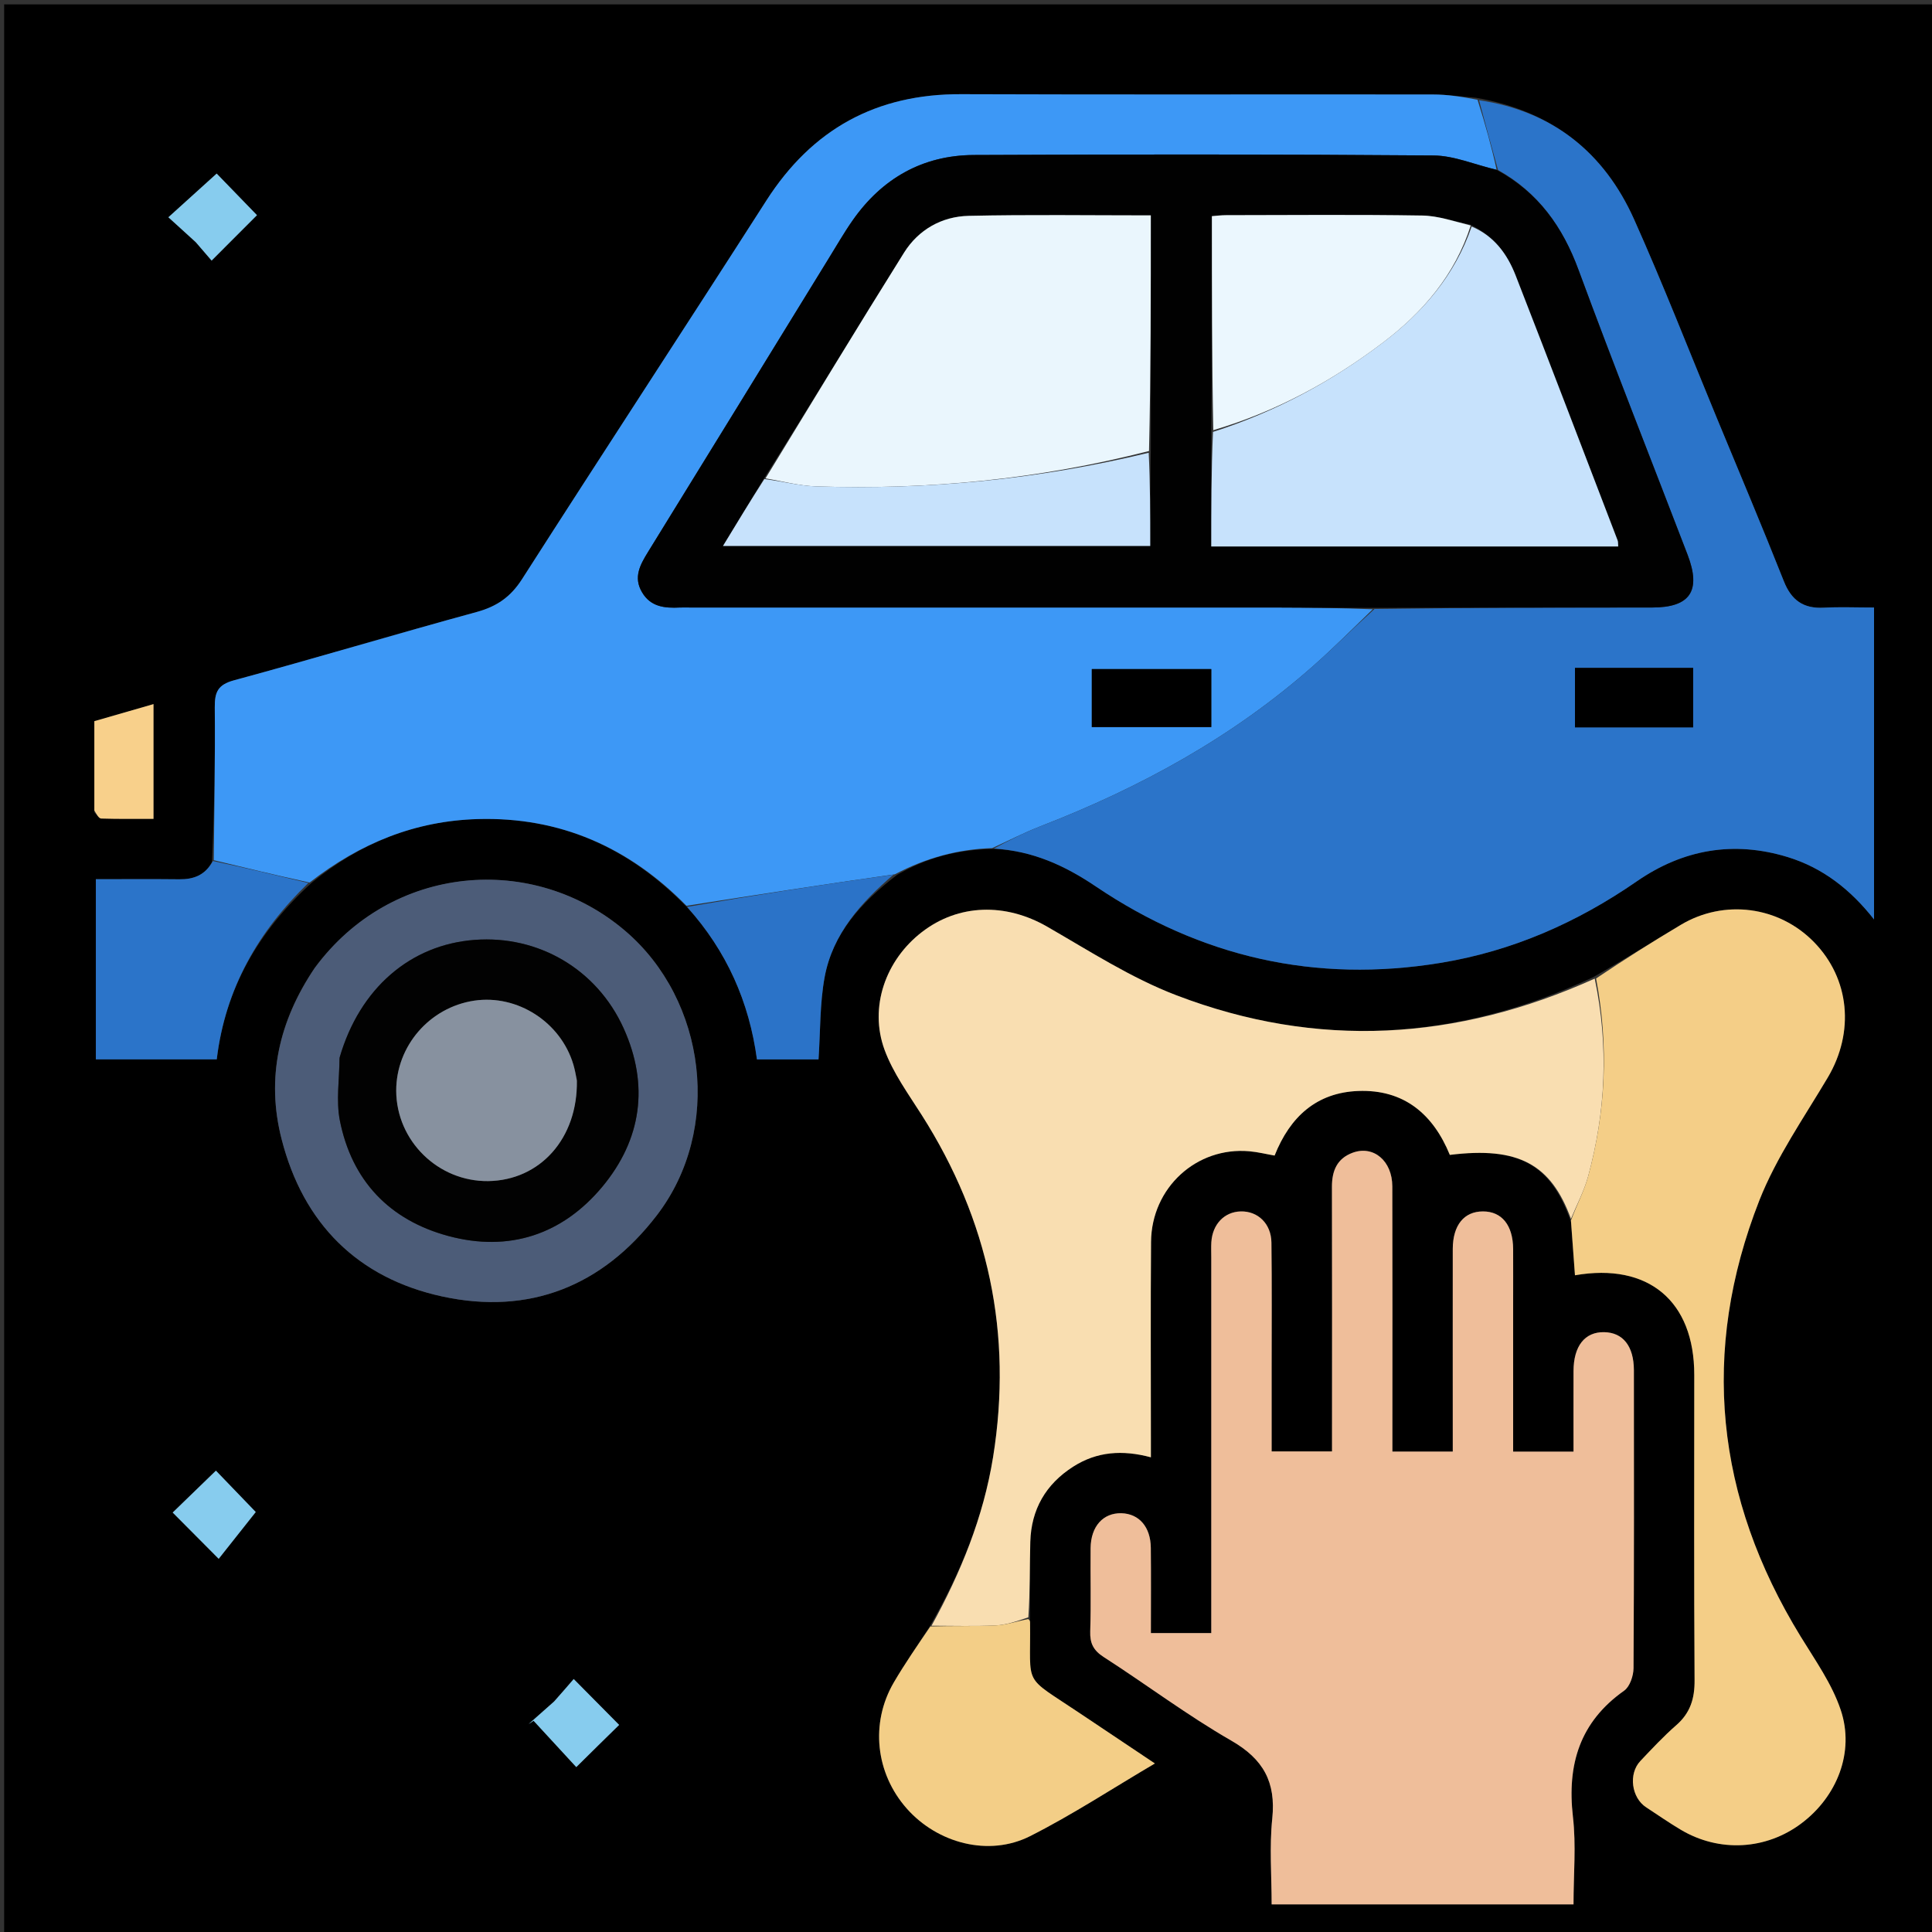 <?xml version="1.0" encoding="UTF-8"?>
<svg xmlns="http://www.w3.org/2000/svg" xmlns:xlink="http://www.w3.org/1999/xlink" width="100px" height="100px" viewBox="0 0 100 100" version="1.1">
<rect x="0" y="0" width="100" height="100" fill="#333333" stroke="none"/>
<g id="surface1">
<path style=" stroke:none;fill-rule:nonzero;fill:rgb(0%,0%,0%);fill-opacity:1;" d="M 100.195 37.109 C 100.195 58.199 100.195 79.188 100.195 100.188 C 66.875 100.188 33.555 100.188 0.215 100.188 C 0.215 66.883 0.215 33.57 0.215 0.227 C 33.527 0.227 66.863 0.227 100.195 0.227 C 100.195 12.473 100.195 24.742 100.195 37.109 M 48.102 84.219 C 47.484 85.172 46.836 86.105 46.262 87.086 C 45.035 89.191 45.32 91.781 46.93 93.605 C 48.523 95.41 51.18 96.117 53.316 95.039 C 55.527 93.922 57.609 92.551 59.777 91.277 C 58.488 90.414 57.195 89.551 55.902 88.684 C 52.883 86.656 53.359 87.379 53.316 83.98 C 53.316 83.918 53.301 83.852 53.316 83.609 C 53.32 82.34 53.293 81.07 53.328 79.805 C 53.375 78.125 54.129 76.82 55.547 75.914 C 56.773 75.129 58.098 75.035 59.57 75.43 C 59.57 75.059 59.57 74.742 59.57 74.426 C 59.57 71.043 59.551 67.66 59.578 64.277 C 59.602 61.473 61.934 59.344 64.672 59.59 C 65.113 59.629 65.543 59.738 65.973 59.812 C 66.777 57.789 68.156 56.551 70.301 56.469 C 72.668 56.379 74.18 57.668 75.043 59.777 C 78.578 59.34 80.281 60.246 81.312 63.25 C 81.383 64.168 81.453 65.086 81.52 66.008 C 85.324 65.348 87.695 67.344 87.695 71.16 C 87.695 76.43 87.676 81.695 87.711 86.965 C 87.719 87.914 87.492 88.66 86.766 89.293 C 86.105 89.871 85.504 90.516 84.902 91.152 C 84.277 91.816 84.445 93.055 85.207 93.547 C 85.805 93.938 86.391 94.348 87.004 94.711 C 88.992 95.891 91.41 95.754 93.238 94.379 C 95.078 93 96.008 90.691 95.277 88.512 C 94.824 87.156 93.953 85.934 93.195 84.695 C 88.793 77.516 87.992 69.961 91.066 62.125 C 91.949 59.887 93.371 57.855 94.609 55.766 C 95.996 53.422 95.746 50.66 93.891 48.762 C 92.074 46.902 89.246 46.527 86.996 47.871 C 85.523 48.75 84.07 49.664 82.465 50.578 C 75.402 53.875 68.176 54.305 60.891 51.516 C 58.547 50.621 56.391 49.223 54.203 47.965 C 52.055 46.727 49.613 46.777 47.715 48.246 C 45.84 49.691 44.973 52.129 45.785 54.34 C 46.227 55.539 47.012 56.617 47.707 57.711 C 51.168 63.152 52.426 69.039 51.402 75.418 C 50.898 78.539 49.727 81.402 48.102 84.219 M 35.598 46.996 C 37.613 49.227 38.777 51.852 39.18 54.836 C 40.34 54.836 41.43 54.836 42.367 54.836 C 42.465 53.375 42.43 51.945 42.684 50.57 C 43.102 48.328 44.566 46.715 46.426 45.289 C 47.949 44.395 49.598 43.953 51.516 43.941 C 53.465 44.039 55.145 44.816 56.738 45.895 C 62.152 49.543 68.086 50.898 74.555 49.84 C 78.281 49.23 81.637 47.75 84.727 45.613 C 87.121 43.961 89.73 43.508 92.523 44.359 C 94.336 44.914 95.777 46.031 97 47.59 C 97 42.121 97 36.809 97 31.445 C 96.09 31.445 95.242 31.41 94.402 31.453 C 93.344 31.512 92.719 31.07 92.328 30.074 C 91.203 27.238 90.016 24.422 88.848 21.602 C 87.434 18.18 86.09 14.727 84.578 11.348 C 83.027 7.891 80.352 5.746 76.398 5.062 C 75.656 5.004 74.91 4.891 74.168 4.891 C 66.031 4.879 57.898 4.906 49.762 4.875 C 45.355 4.855 42.035 6.68 39.66 10.391 C 35.469 16.934 31.211 23.43 27.023 29.973 C 26.434 30.895 25.719 31.391 24.676 31.676 C 20.48 32.82 16.316 34.074 12.117 35.211 C 11.262 35.441 11.109 35.836 11.117 36.621 C 11.141 39.254 11.09 41.891 10.973 44.613 C 10.617 45.305 10.02 45.52 9.277 45.512 C 7.828 45.496 6.379 45.508 4.961 45.508 C 4.961 48.715 4.961 51.785 4.961 54.832 C 7.082 54.832 9.117 54.832 11.219 54.832 C 11.66 51.156 13.383 48.184 16.16 45.668 C 18.656 43.629 21.5 42.488 24.727 42.395 C 28.992 42.273 32.566 43.859 35.598 46.996 M 78.32 67.48 C 78.32 66.535 78.324 65.594 78.32 64.648 C 78.312 63.418 77.734 62.703 76.762 62.703 C 75.785 62.699 75.199 63.41 75.195 64.641 C 75.191 67.801 75.195 70.957 75.195 74.113 C 75.195 74.457 75.195 74.805 75.195 75.133 C 74.086 75.133 73.098 75.133 72.07 75.133 C 72.07 74.711 72.07 74.359 72.07 74.004 C 72.07 69.805 72.078 65.605 72.066 61.406 C 72.062 60.082 71.09 59.27 70.016 59.664 C 69.199 59.965 68.938 60.605 68.941 61.441 C 68.953 65.672 68.945 69.902 68.945 74.133 C 68.945 74.477 68.945 74.82 68.945 75.125 C 67.82 75.125 66.832 75.125 65.82 75.125 C 65.82 73.621 65.82 72.191 65.82 70.762 C 65.82 68.613 65.836 66.465 65.809 64.316 C 65.797 63.336 65.105 62.68 64.219 62.703 C 63.375 62.723 62.758 63.363 62.699 64.293 C 62.684 64.551 62.695 64.812 62.695 65.074 C 62.695 71.227 62.695 77.379 62.695 83.527 C 62.695 83.871 62.695 84.211 62.695 84.527 C 61.582 84.527 60.613 84.527 59.57 84.527 C 59.57 83.027 59.582 81.57 59.566 80.113 C 59.555 79.035 58.961 78.352 58.047 78.324 C 57.098 78.301 56.461 79.004 56.449 80.133 C 56.434 81.566 56.477 83 56.43 84.43 C 56.41 85.047 56.586 85.418 57.125 85.766 C 59.34 87.191 61.453 88.785 63.73 90.094 C 65.395 91.051 66.047 92.242 65.852 94.129 C 65.699 95.598 65.82 97.098 65.82 98.57 C 71.09 98.57 76.246 98.57 81.445 98.57 C 81.445 97.016 81.586 95.508 81.414 94.031 C 81.105 91.328 81.77 89.129 84.066 87.508 C 84.359 87.301 84.547 86.746 84.551 86.348 C 84.582 81.207 84.574 76.062 84.57 70.918 C 84.566 69.676 84.004 68.969 83.031 68.953 C 82.031 68.934 81.449 69.668 81.445 70.969 C 81.441 72.355 81.445 73.746 81.445 75.137 C 80.352 75.137 79.363 75.137 78.32 75.137 C 78.32 72.613 78.32 70.145 78.32 67.48 M 16.254 50.148 C 14.438 52.852 13.762 55.801 14.578 58.969 C 15.695 63.332 18.516 66.156 22.891 67.105 C 27.398 68.082 31.184 66.57 33.996 62.906 C 37.406 58.465 36.57 51.773 32.363 48.184 C 27.602 44.117 20.258 44.707 16.254 50.148 M 4.883 42.043 C 5.004 42.156 5.117 42.363 5.238 42.367 C 6.137 42.395 7.039 42.383 7.945 42.383 C 7.945 40.371 7.945 38.449 7.945 36.445 C 6.883 36.754 5.895 37.035 4.883 37.328 C 4.883 38.871 4.883 40.363 4.883 42.043 M 11.719 80.18 C 12.277 79.473 12.836 78.766 13.238 78.262 C 12.625 77.625 11.809 76.777 11.176 76.121 C 10.438 76.836 9.59 77.656 8.938 78.289 C 9.648 79.004 10.465 79.824 11.32 80.684 C 11.328 80.676 11.48 80.48 11.719 80.18 M 10.172 12.582 C 10.484 12.941 10.793 13.305 10.953 13.488 C 11.812 12.629 12.648 11.793 13.301 11.137 C 12.629 10.441 11.809 9.594 11.215 8.984 C 10.461 9.668 9.582 10.461 8.715 11.246 C 9.125 11.617 9.602 12.047 10.172 12.582 M 28.637 88.109 C 28.211 88.488 27.781 88.867 27.352 89.246 C 27.441 89.188 27.531 89.125 27.617 89.066 C 28.418 89.934 29.215 90.801 29.828 91.465 C 30.574 90.727 31.414 89.898 32.047 89.281 C 31.34 88.566 30.512 87.73 29.695 86.906 C 29.457 87.184 29.098 87.598 28.637 88.109 Z M 28.637 88.109 "/>
<path style=" stroke:none;fill-rule:nonzero;fill:rgb(23.922%,59.608%,96.471%);fill-opacity:1;" d="M 11.066 44.523 C 11.09 41.891 11.141 39.254 11.117 36.621 C 11.109 35.836 11.262 35.441 12.117 35.211 C 16.316 34.074 20.48 32.82 24.676 31.676 C 25.719 31.391 26.434 30.895 27.023 29.973 C 31.211 23.43 35.469 16.934 39.66 10.391 C 42.035 6.68 45.355 4.855 49.762 4.875 C 57.898 4.906 66.031 4.879 74.168 4.891 C 74.91 4.891 75.656 5.004 76.477 5.164 C 76.883 6.441 77.211 7.621 77.465 8.789 C 76.328 8.523 75.266 8.055 74.195 8.047 C 66.262 7.984 58.328 7.984 50.395 8.023 C 47.746 8.039 45.648 9.242 44.133 11.406 C 43.684 12.047 43.297 12.727 42.887 13.387 C 39.773 18.449 36.664 23.516 33.539 28.574 C 33.133 29.234 32.773 29.879 33.23 30.652 C 33.676 31.418 34.41 31.484 35.188 31.445 C 35.379 31.438 35.574 31.445 35.77 31.445 C 45.852 31.445 55.934 31.445 66.016 31.445 C 67.703 31.449 69.395 31.469 71.055 31.535 C 70.012 32.543 69.031 33.531 67.988 34.453 C 63.82 38.145 59.016 40.77 53.848 42.77 C 53 43.102 52.184 43.52 51.355 43.898 C 49.598 43.953 47.949 44.395 46.316 45.254 C 42.648 45.773 39.09 46.328 35.531 46.883 C 32.566 43.859 28.992 42.273 24.727 42.395 C 21.5 42.488 18.656 43.629 16.023 45.68 C 14.277 45.301 12.672 44.91 11.066 44.523 M 62.695 36.227 C 62.695 35.688 62.695 35.152 62.695 34.633 C 60.543 34.633 58.52 34.633 56.512 34.633 C 56.512 35.68 56.512 36.664 56.512 37.633 C 58.598 37.633 60.621 37.633 62.695 37.633 C 62.695 37.184 62.695 36.801 62.695 36.227 Z M 62.695 36.227 "/>
<path style=" stroke:none;fill-rule:nonzero;fill:rgb(16.863%,45.49%,78.824%);fill-opacity:1;" d="M 51.438 43.922 C 52.184 43.52 53 43.102 53.848 42.77 C 59.016 40.77 63.82 38.145 67.988 34.453 C 69.031 33.531 70.012 32.543 71.145 31.52 C 76.016 31.449 80.762 31.449 85.512 31.445 C 87.484 31.445 88.066 30.582 87.348 28.711 C 85.465 23.801 83.527 18.91 81.707 13.977 C 80.887 11.746 79.625 9.965 77.539 8.801 C 77.211 7.621 76.883 6.441 76.555 5.188 C 80.352 5.746 83.027 7.891 84.578 11.348 C 86.09 14.727 87.434 18.18 88.848 21.602 C 90.016 24.422 91.203 27.238 92.328 30.074 C 92.719 31.07 93.344 31.512 94.402 31.453 C 95.242 31.41 96.09 31.445 97 31.445 C 97 36.809 97 42.121 97 47.59 C 95.777 46.031 94.336 44.914 92.523 44.359 C 89.73 43.508 87.121 43.961 84.727 45.613 C 81.637 47.75 78.281 49.23 74.555 49.84 C 68.086 50.898 62.152 49.543 56.738 45.895 C 55.145 44.816 53.465 44.039 51.438 43.922 M 82.73 34.57 C 82.324 34.57 81.914 34.57 81.52 34.57 C 81.52 35.688 81.52 36.672 81.52 37.648 C 83.598 37.648 85.598 37.648 87.637 37.648 C 87.637 36.613 87.637 35.629 87.637 34.57 C 86.027 34.57 84.477 34.57 82.73 34.57 Z M 82.73 34.57 "/>
<path style=" stroke:none;fill-rule:nonzero;fill:rgb(93.725%,74.51%,60.392%);fill-opacity:1;" d="M 78.32 67.578 C 78.32 70.145 78.32 72.613 78.32 75.137 C 79.363 75.137 80.352 75.137 81.445 75.137 C 81.445 73.746 81.441 72.355 81.445 70.969 C 81.449 69.668 82.031 68.934 83.031 68.953 C 84.004 68.969 84.566 69.676 84.57 70.918 C 84.574 76.062 84.582 81.207 84.551 86.348 C 84.547 86.746 84.359 87.301 84.066 87.508 C 81.77 89.129 81.105 91.328 81.414 94.031 C 81.586 95.508 81.445 97.016 81.445 98.57 C 76.246 98.57 71.09 98.57 65.82 98.57 C 65.82 97.098 65.699 95.598 65.852 94.129 C 66.047 92.242 65.395 91.051 63.73 90.094 C 61.453 88.785 59.34 87.191 57.125 85.766 C 56.586 85.418 56.41 85.047 56.43 84.43 C 56.477 83 56.434 81.566 56.449 80.133 C 56.461 79.004 57.098 78.301 58.047 78.324 C 58.961 78.352 59.555 79.035 59.566 80.113 C 59.582 81.57 59.57 83.027 59.57 84.527 C 60.613 84.527 61.582 84.527 62.695 84.527 C 62.695 84.211 62.695 83.871 62.695 83.527 C 62.695 77.379 62.695 71.227 62.695 65.074 C 62.695 64.812 62.684 64.551 62.699 64.293 C 62.758 63.363 63.375 62.723 64.219 62.703 C 65.105 62.68 65.797 63.336 65.809 64.316 C 65.836 66.465 65.82 68.613 65.82 70.762 C 65.82 72.191 65.82 73.621 65.82 75.125 C 66.832 75.125 67.82 75.125 68.945 75.125 C 68.945 74.82 68.945 74.477 68.945 74.133 C 68.945 69.902 68.953 65.672 68.941 61.441 C 68.938 60.605 69.199 59.965 70.016 59.664 C 71.09 59.27 72.062 60.082 72.066 61.406 C 72.078 65.605 72.07 69.805 72.07 74.004 C 72.07 74.359 72.07 74.711 72.07 75.133 C 73.098 75.133 74.086 75.133 75.195 75.133 C 75.195 74.805 75.195 74.457 75.195 74.113 C 75.195 70.957 75.191 67.801 75.195 64.641 C 75.199 63.41 75.785 62.699 76.762 62.703 C 77.734 62.703 78.312 63.418 78.32 64.648 C 78.324 65.594 78.32 66.535 78.32 67.578 Z M 78.32 67.578 "/>
<path style=" stroke:none;fill-rule:nonzero;fill:rgb(97.647%,87.059%,69.412%);fill-opacity:1;" d="M 81.312 63.09 C 80.281 60.246 78.578 59.34 75.043 59.777 C 74.18 57.668 72.668 56.379 70.301 56.469 C 68.156 56.551 66.777 57.789 65.973 59.812 C 65.543 59.738 65.113 59.629 64.672 59.59 C 61.934 59.344 59.602 61.473 59.578 64.277 C 59.551 67.66 59.57 71.043 59.57 74.426 C 59.57 74.742 59.57 75.059 59.57 75.43 C 58.098 75.035 56.773 75.129 55.547 75.914 C 54.129 76.82 53.375 78.125 53.328 79.805 C 53.293 81.07 53.32 82.34 53.227 83.711 C 52.602 83.926 52.066 84.109 51.527 84.133 C 50.426 84.184 49.32 84.148 48.215 84.148 C 49.727 81.402 50.898 78.539 51.402 75.418 C 52.426 69.039 51.168 63.152 47.707 57.711 C 47.012 56.617 46.227 55.539 45.785 54.34 C 44.973 52.129 45.84 49.691 47.715 48.246 C 49.613 46.777 52.055 46.727 54.203 47.965 C 56.391 49.223 58.547 50.621 60.891 51.516 C 68.176 54.305 75.402 53.875 82.543 50.652 C 83.277 54.156 83.113 57.555 82.195 60.914 C 81.988 61.664 81.609 62.367 81.312 63.09 Z M 81.312 63.09 "/>
<path style=" stroke:none;fill-rule:nonzero;fill:rgb(95.686%,80.784%,52.941%);fill-opacity:1;" d="M 81.312 63.172 C 81.609 62.367 81.988 61.664 82.195 60.914 C 83.113 57.555 83.277 54.156 82.613 50.645 C 84.07 49.664 85.523 48.75 86.996 47.871 C 89.246 46.527 92.074 46.902 93.891 48.762 C 95.746 50.66 95.996 53.422 94.609 55.766 C 93.371 57.855 91.949 59.887 91.066 62.125 C 87.992 69.961 88.793 77.516 93.195 84.695 C 93.953 85.934 94.824 87.156 95.277 88.512 C 96.008 90.691 95.078 93 93.238 94.379 C 91.41 95.754 88.992 95.891 87.004 94.711 C 86.391 94.348 85.805 93.938 85.207 93.547 C 84.445 93.055 84.277 91.816 84.902 91.152 C 85.504 90.516 86.105 89.871 86.766 89.293 C 87.492 88.66 87.719 87.914 87.711 86.965 C 87.676 81.695 87.695 76.43 87.695 71.16 C 87.695 67.344 85.324 65.348 81.52 66.008 C 81.453 65.086 81.383 64.168 81.312 63.172 Z M 81.312 63.172 "/>
<path style=" stroke:none;fill-rule:nonzero;fill:rgb(29.804%,36.078%,47.059%);fill-opacity:1;" d="M 16.297 50.094 C 20.258 44.707 27.602 44.117 32.363 48.184 C 36.57 51.773 37.406 58.465 33.996 62.906 C 31.184 66.57 27.398 68.082 22.891 67.105 C 18.516 66.156 15.695 63.332 14.578 58.969 C 13.762 55.801 14.438 52.852 16.297 50.094 M 17.566 54.816 C 17.566 55.879 17.391 56.973 17.59 57.992 C 18.207 61.113 20.16 63.152 23.199 63.973 C 26.34 64.82 29.102 63.91 31.172 61.43 C 33.211 58.98 33.609 56.16 32.277 53.219 C 30.891 50.16 27.863 48.402 24.574 48.648 C 21.242 48.895 18.617 51.152 17.566 54.816 Z M 17.566 54.816 "/>
<path style=" stroke:none;fill-rule:nonzero;fill:rgb(95.294%,80.784%,52.941%);fill-opacity:1;" d="M 48.156 84.184 C 49.32 84.148 50.426 84.184 51.527 84.133 C 52.066 84.109 52.602 83.926 53.215 83.801 C 53.301 83.852 53.316 83.918 53.316 83.98 C 53.359 87.379 52.883 86.656 55.902 88.684 C 57.195 89.551 58.488 90.414 59.777 91.277 C 57.609 92.551 55.527 93.922 53.316 95.039 C 51.18 96.117 48.523 95.41 46.93 93.605 C 45.32 91.781 45.035 89.191 46.262 87.086 C 46.836 86.105 47.484 85.172 48.156 84.184 Z M 48.156 84.184 "/>
<path style=" stroke:none;fill-rule:nonzero;fill:rgb(16.863%,45.49%,78.824%);fill-opacity:1;" d="M 11.02 44.566 C 12.672 44.91 14.277 45.301 15.961 45.703 C 13.383 48.184 11.66 51.156 11.219 54.832 C 9.117 54.832 7.082 54.832 4.961 54.832 C 4.961 51.785 4.961 48.715 4.961 45.508 C 6.379 45.508 7.828 45.496 9.277 45.512 C 10.02 45.52 10.617 45.305 11.02 44.566 Z M 11.02 44.566 "/>
<path style=" stroke:none;fill-rule:nonzero;fill:rgb(16.863%,45.098%,78.431%);fill-opacity:1;" d="M 35.562 46.941 C 39.09 46.328 42.648 45.773 46.25 45.27 C 44.566 46.715 43.102 48.328 42.684 50.57 C 42.43 51.945 42.465 53.375 42.367 54.836 C 41.43 54.836 40.34 54.836 39.18 54.836 C 38.777 51.852 37.613 49.227 35.562 46.941 Z M 35.562 46.941 "/>
<path style=" stroke:none;fill-rule:nonzero;fill:rgb(97.255%,81.569%,54.51%);fill-opacity:1;" d="M 4.883 41.949 C 4.883 40.363 4.883 38.871 4.883 37.328 C 5.895 37.035 6.883 36.754 7.945 36.445 C 7.945 38.449 7.945 40.371 7.945 42.383 C 7.039 42.383 6.137 42.395 5.238 42.367 C 5.117 42.363 5.004 42.156 4.883 41.949 Z M 4.883 41.949 "/>
<path style=" stroke:none;fill-rule:nonzero;fill:rgb(52.941%,80%,93.333%);fill-opacity:1;" d="M 11.676 80.234 C 11.48 80.48 11.328 80.676 11.32 80.684 C 10.465 79.824 9.648 79.004 8.938 78.289 C 9.59 77.656 10.438 76.836 11.176 76.121 C 11.809 76.777 12.625 77.625 13.238 78.262 C 12.836 78.766 12.277 79.473 11.676 80.234 Z M 11.676 80.234 "/>
<path style=" stroke:none;fill-rule:nonzero;fill:rgb(52.941%,80%,93.333%);fill-opacity:1;" d="M 10.129 12.531 C 9.602 12.047 9.125 11.617 8.715 11.246 C 9.582 10.461 10.461 9.668 11.215 8.984 C 11.809 9.594 12.629 10.441 13.301 11.137 C 12.648 11.793 11.812 12.629 10.953 13.488 C 10.793 13.305 10.484 12.941 10.129 12.531 Z M 10.129 12.531 "/>
<path style=" stroke:none;fill-rule:nonzero;fill:rgb(52.941%,80%,93.333%);fill-opacity:1;" d="M 28.688 88.062 C 29.098 87.598 29.457 87.184 29.695 86.906 C 30.512 87.73 31.34 88.566 32.047 89.281 C 31.414 89.898 30.574 90.727 29.828 91.465 C 29.215 90.801 28.418 89.934 27.617 89.066 C 27.531 89.125 27.441 89.188 27.352 89.246 C 27.781 88.867 28.211 88.488 28.688 88.062 Z M 28.688 88.062 "/>
<path style=" stroke:none;fill-rule:nonzero;fill:rgb(0.392%,0.392%,0.392%);fill-opacity:1;" d="M 77.465 8.789 C 79.625 9.965 80.887 11.746 81.707 13.977 C 83.527 18.91 85.465 23.801 87.348 28.711 C 88.066 30.582 87.484 31.445 85.512 31.445 C 80.762 31.449 76.016 31.449 71.176 31.465 C 69.395 31.469 67.703 31.449 66.016 31.445 C 55.934 31.445 45.852 31.445 35.77 31.445 C 35.574 31.445 35.379 31.438 35.188 31.445 C 34.41 31.484 33.676 31.418 33.23 30.652 C 32.773 29.879 33.133 29.234 33.539 28.574 C 36.664 23.516 39.773 18.449 42.887 13.387 C 43.297 12.727 43.684 12.047 44.133 11.406 C 45.648 9.242 47.746 8.039 50.395 8.023 C 58.328 7.984 66.262 7.984 74.195 8.047 C 75.266 8.055 76.328 8.523 77.465 8.789 M 76.074 11.617 C 75.258 11.457 74.438 11.168 73.617 11.156 C 70.234 11.102 66.852 11.133 63.469 11.137 C 63.223 11.137 62.977 11.168 62.727 11.188 C 62.727 14.922 62.727 18.594 62.695 22.445 C 62.695 24.387 62.695 26.328 62.695 28.285 C 69.777 28.285 76.758 28.285 83.758 28.285 C 83.746 28.156 83.758 28.051 83.727 27.969 C 81.973 23.395 80.227 18.82 78.449 14.258 C 78.016 13.148 77.332 12.211 76.074 11.617 M 39.504 24.832 C 38.82 25.953 38.141 27.074 37.422 28.258 C 44.879 28.258 52.207 28.258 59.535 28.258 C 59.535 26.609 59.535 25.02 59.566 23.25 C 59.566 19.234 59.566 15.215 59.566 11.148 C 56.363 11.148 53.25 11.102 50.141 11.172 C 48.746 11.203 47.539 11.887 46.793 13.078 C 44.367 16.953 42.004 20.863 39.504 24.832 Z M 39.504 24.832 "/>
<path style=" stroke:none;fill-rule:nonzero;fill:rgb(0%,0%,0%);fill-opacity:1;" d="M 62.695 36.32 C 62.695 36.801 62.695 37.184 62.695 37.633 C 60.621 37.633 58.598 37.633 56.512 37.633 C 56.512 36.664 56.512 35.68 56.512 34.633 C 58.52 34.633 60.543 34.633 62.695 34.633 C 62.695 35.152 62.695 35.688 62.695 36.32 Z M 62.695 36.32 "/>
<path style=" stroke:none;fill-rule:nonzero;fill:rgb(0%,0%,0%);fill-opacity:1;" d="M 82.828 34.57 C 84.477 34.57 86.027 34.57 87.637 34.57 C 87.637 35.629 87.637 36.613 87.637 37.648 C 85.598 37.648 83.598 37.648 81.52 37.648 C 81.52 36.672 81.52 35.688 81.52 34.57 C 81.914 34.57 82.324 34.57 82.828 34.57 Z M 82.828 34.57 "/>
<path style=" stroke:none;fill-rule:nonzero;fill:rgb(0.784%,0.784%,0.784%);fill-opacity:1;" d="M 17.578 54.734 C 18.617 51.152 21.242 48.895 24.574 48.648 C 27.863 48.402 30.891 50.16 32.277 53.219 C 33.609 56.16 33.211 58.98 31.172 61.43 C 29.102 63.91 26.34 64.82 23.199 63.973 C 20.16 63.152 18.207 61.113 17.59 57.992 C 17.391 56.973 17.566 55.879 17.578 54.734 M 29.855 55.855 C 29.797 55.602 29.75 55.344 29.676 55.098 C 29.02 52.902 26.781 51.465 24.551 51.793 C 22.238 52.137 20.504 54.141 20.508 56.461 C 20.52 59.051 22.676 61.164 25.27 61.133 C 27.957 61.094 29.91 58.922 29.855 55.855 Z M 29.855 55.855 "/>
<path style=" stroke:none;fill-rule:nonzero;fill:rgb(91.765%,96.471%,99.216%);fill-opacity:1;" d="M 39.621 24.762 C 42.004 20.863 44.367 16.953 46.793 13.078 C 47.539 11.887 48.746 11.203 50.141 11.172 C 53.25 11.102 56.363 11.148 59.566 11.148 C 59.566 15.215 59.566 19.234 59.473 23.344 C 53.75 24.812 48.035 25.367 42.246 25.176 C 41.367 25.148 40.496 24.906 39.621 24.762 Z M 39.621 24.762 "/>
<path style=" stroke:none;fill-rule:nonzero;fill:rgb(78.039%,88.627%,98.824%);fill-opacity:1;" d="M 76.172 11.727 C 77.332 12.211 78.016 13.148 78.449 14.258 C 80.227 18.82 81.973 23.395 83.727 27.969 C 83.758 28.051 83.746 28.156 83.758 28.285 C 76.758 28.285 69.777 28.285 62.695 28.285 C 62.695 26.328 62.695 24.387 62.785 22.355 C 66.07 21.301 68.957 19.723 71.598 17.719 C 73.648 16.16 75.312 14.234 76.172 11.727 Z M 76.172 11.727 "/>
<path style=" stroke:none;fill-rule:nonzero;fill:rgb(92.157%,96.863%,99.608%);fill-opacity:1;" d="M 76.125 11.672 C 75.312 14.234 73.648 16.16 71.598 17.719 C 68.957 19.723 66.07 21.301 62.801 22.266 C 62.727 18.594 62.727 14.922 62.727 11.188 C 62.977 11.168 63.223 11.137 63.469 11.137 C 66.852 11.133 70.234 11.102 73.617 11.156 C 74.438 11.168 75.258 11.457 76.125 11.672 Z M 76.125 11.672 "/>
<path style=" stroke:none;fill-rule:nonzero;fill:rgb(78.039%,88.627%,98.824%);fill-opacity:1;" d="M 39.562 24.797 C 40.496 24.906 41.367 25.148 42.246 25.176 C 48.035 25.367 53.75 24.812 59.457 23.434 C 59.535 25.02 59.535 26.609 59.535 28.258 C 52.207 28.258 44.879 28.258 37.422 28.258 C 38.141 27.074 38.82 25.953 39.562 24.797 Z M 39.562 24.797 "/>
<path style=" stroke:none;fill-rule:nonzero;fill:rgb(52.941%,56.863%,62.353%);fill-opacity:1;" d="M 29.859 55.938 C 29.91 58.922 27.957 61.094 25.27 61.133 C 22.676 61.164 20.52 59.051 20.508 56.461 C 20.504 54.141 22.238 52.137 24.551 51.793 C 26.781 51.465 29.02 52.902 29.676 55.098 C 29.75 55.344 29.797 55.602 29.859 55.938 Z M 29.859 55.938 "/>
</g>
</svg>
